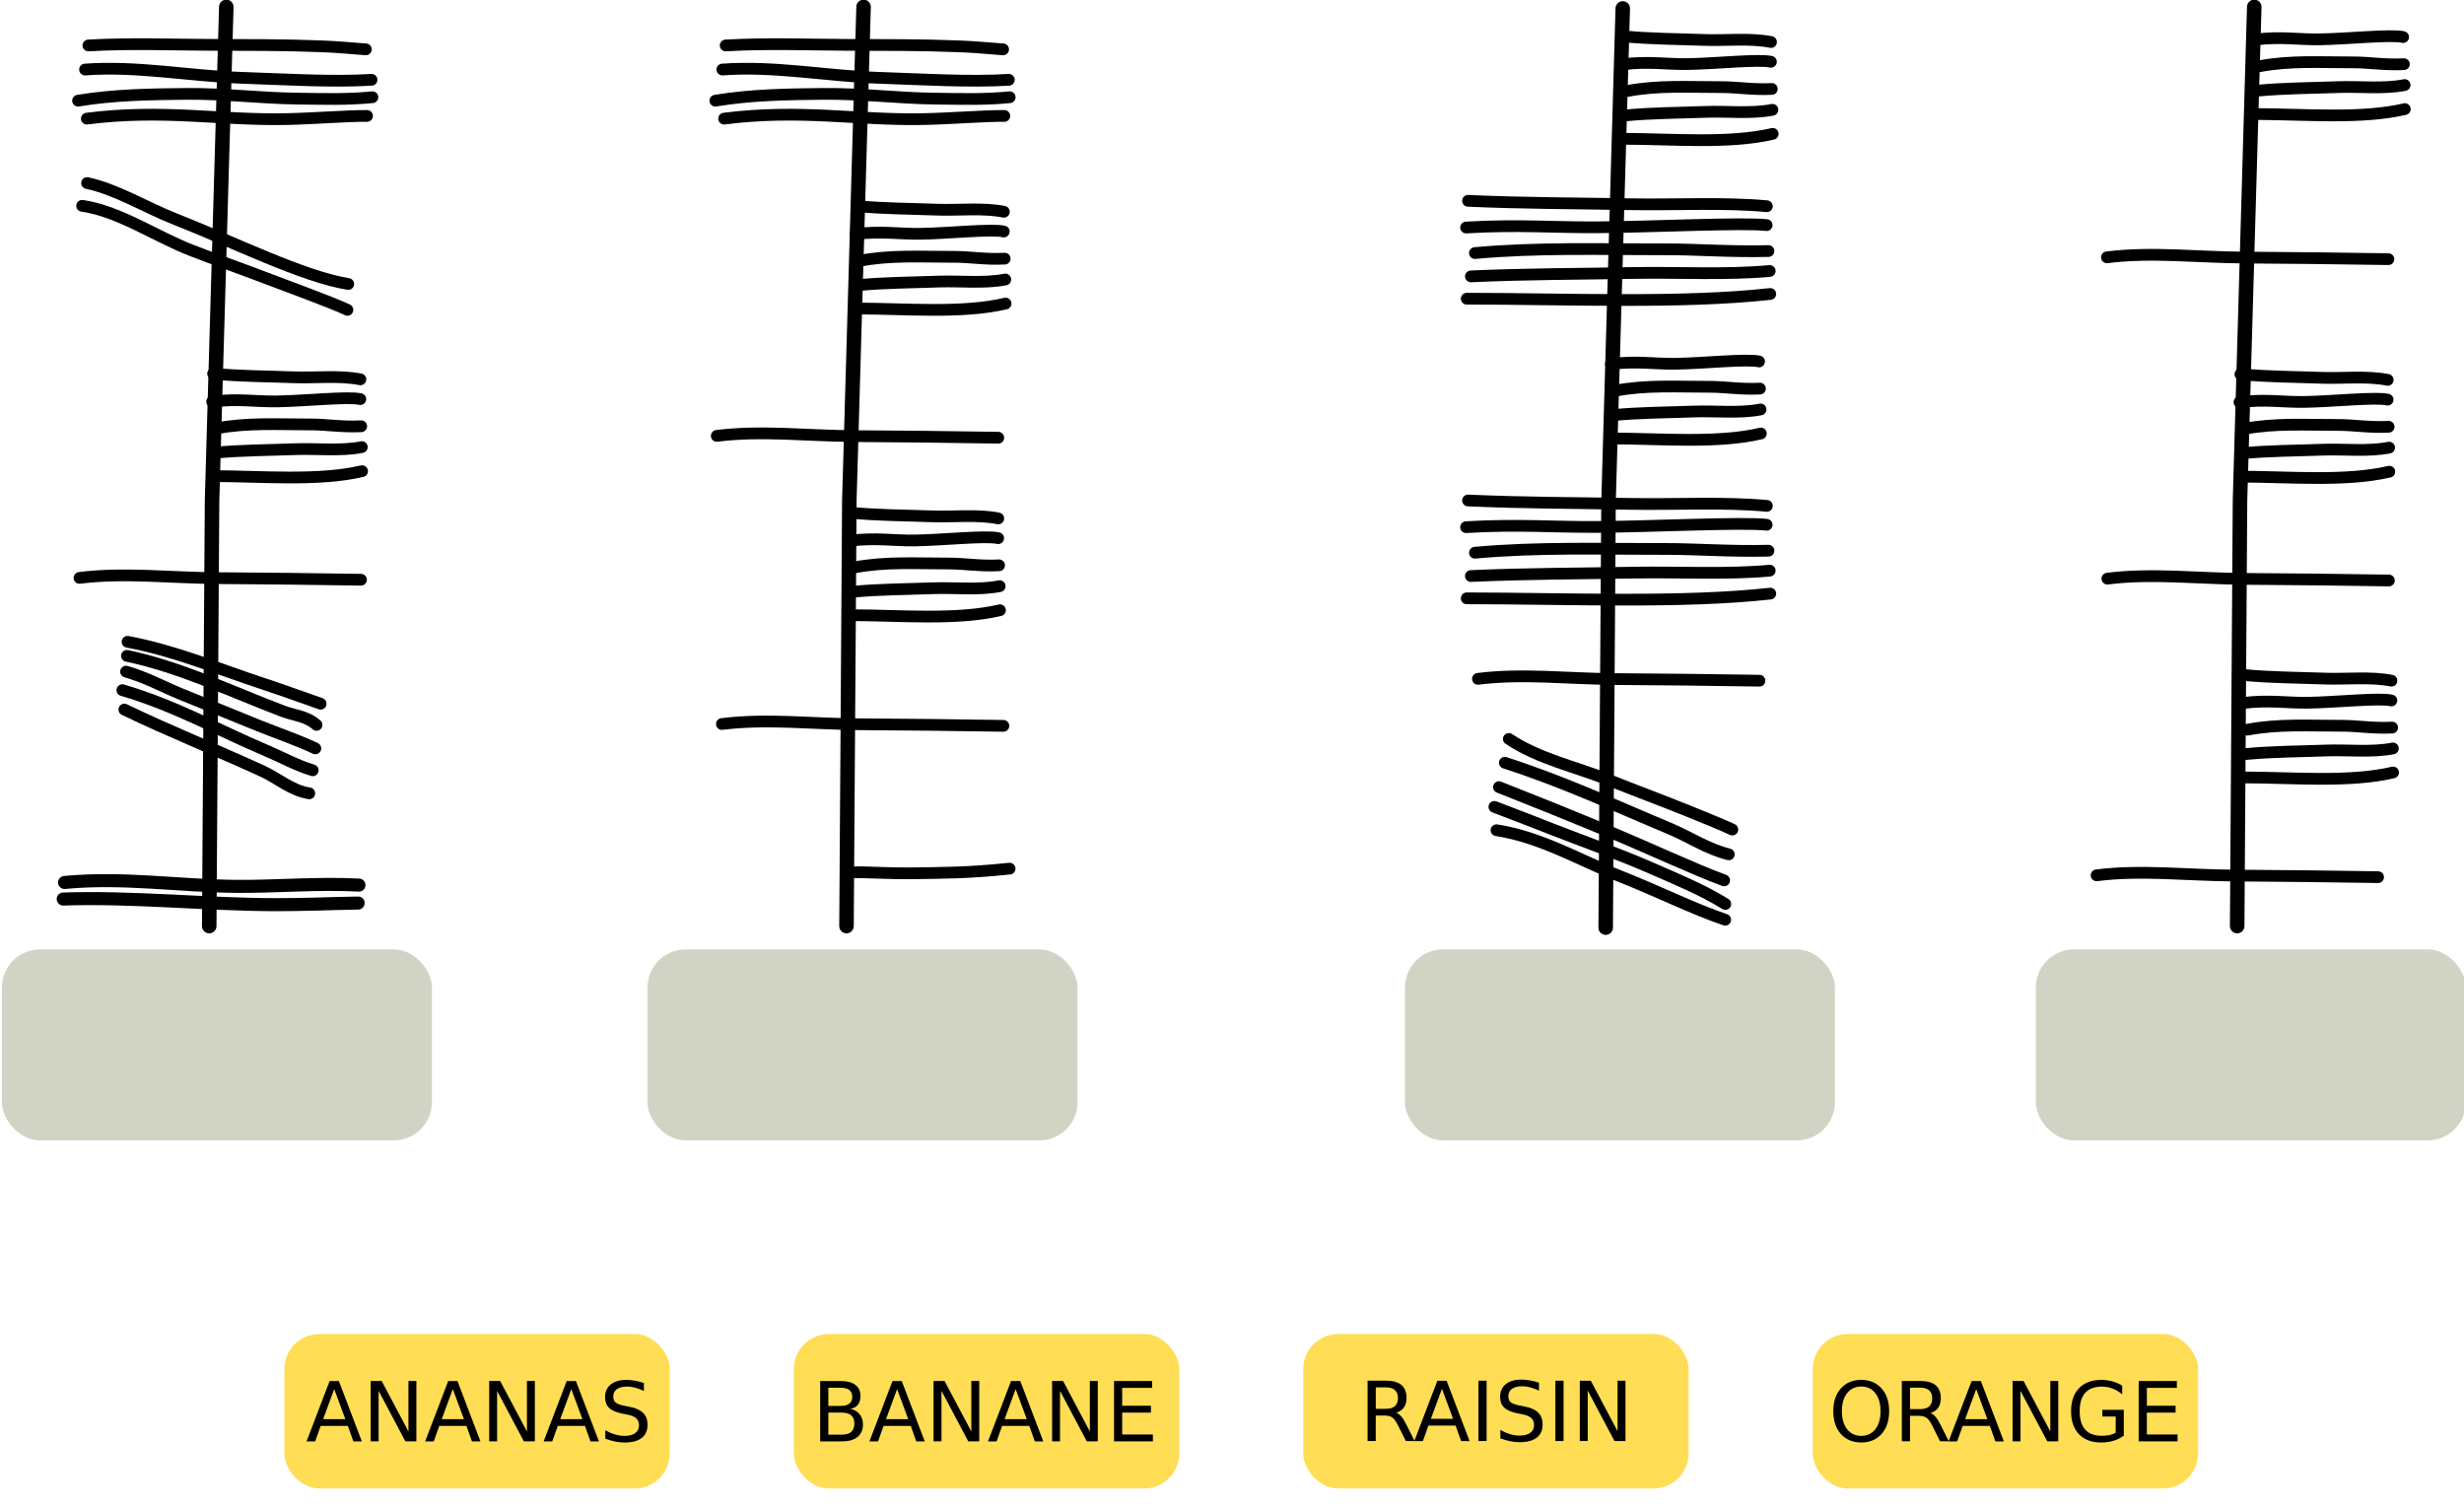 <?xml version="1.0" encoding="UTF-8" standalone="no"?>
<!-- Created with Inkscape (http://www.inkscape.org/) -->

<svg
   width="210.04mm"
   height="128.46mm"
   version="1.1"
   viewBox="-11 -1 210.04 128.46"
   id="svg237"
   sodipodi:docname="2023-IE-02b-question-fra_interactive.svg"
   inkscape:version="1.1.1 (3bf5ae0d25, 2021-09-20)"
   xmlns:inkscape="http://www.inkscape.org/namespaces/inkscape"
   xmlns:sodipodi="http://sodipodi.sourceforge.net/DTD/sodipodi-0.dtd"
   xmlns="http://www.w3.org/2000/svg"
   xmlns:svg="http://www.w3.org/2000/svg">
  <defs
     id="defs241" />
  <sodipodi:namedview
     id="namedview239"
     pagecolor="#ffffff"
     bordercolor="#666666"
     borderopacity="1.0"
     inkscape:pageshadow="2"
     inkscape:pageopacity="0.0"
     inkscape:pagecheckerboard="0"
     inkscape:document-units="mm"
     showgrid="false"
     inkscape:zoom="1.4788652"
     inkscape:cx="362.44007"
     inkscape:cy="243.0918"
     inkscape:window-width="2048"
     inkscape:window-height="1017"
     inkscape:window-x="-8"
     inkscape:window-y="-8"
     inkscape:window-maximized="1"
     inkscape:current-layer="ignore0" />
  <g
     id="ignore0">
    <path
       d="m 75.063,73.045 c -3.53,0.371 -5.655,0.359 -8.486,0.4 -1.551,0.022 -4.236,-0.126 -4.653,-0.086"
       style="fill:none;stroke:#000000;stroke-linecap:round"
       id="path2" />
    <path
       d="m 62.614,-0.411 -1.213,42.049 -0.242,36.302"
       style="fill:#000000;stroke:#000000;stroke-width:1.237;stroke-linecap:round;stroke-linejoin:round;-inkscape-stroke:none;stop-color:#000000"
       id="path4" />
    <path
       d="m 50.1,36.155 c 3.785,-0.48 7.732,-0.006 11.599,0.019 4.133,0.026 8.136,0.068 12.398,0.138"
       style="fill:none;stroke:#000000;stroke-linecap:round"
       id="path6" />
    <path
       d="m 50.859,2.874 c 3.649,-0.2 6.895,-0.064 10.342,-0.05 3.16,0.013 6.322,-0.004 9.479,0.124 1.278,0.052 1.648,0.087 3.83,0.26"
       style="fill:none;stroke:#000000;stroke-linecap:round"
       id="path8" />
    <path
       d="m 50.573,4.927 c 4.474,-0.324 8.893,0.555 13.344,0.706 3.691,0.126 7.765,0.374 11.078,0.17"
       style="fill:none;stroke:#000000;stroke-linecap:round"
       id="path10" />
    <path
       d="m 49.977,7.582 c 3.05,-0.505 6.148,-0.549 9.232,-0.58 3.171,-0.032 6.335,0.367 9.506,0.405 2.118,0.025 4.232,0.095 6.354,-0.119"
       style="fill:none;stroke:#000000;stroke-linecap:round"
       id="path12" />
    <path
       d="m 50.725,9.112 c 6.485,-0.825 11.281,0.145 16.92,0.042 2.324,-0.042 5.32,-0.286 6.967,-0.272"
       style="fill:none;stroke:#000000;stroke-linecap:round"
       id="path14" />
    <path
       d="m 61.964,25.297 c 4.196,0.006 9.044,0.451 12.756,-0.421"
       style="fill:none;stroke:#000000;stroke-linecap:round"
       id="path16" />
    <path
       d="m 62.139,23.306 c 2.326,-0.221 4.542,-0.217 6.814,-0.303 1.914,-0.072 3.954,0.176 5.743,-0.179"
       style="fill:none;stroke:#000000;stroke-linecap:round"
       id="path18" />
    <path
       d="m 62.019,16.568 c 2.326,0.221 4.542,0.217 6.814,0.303 1.914,0.072 3.954,-0.176 5.743,0.179"
       style="fill:none;stroke:#000000;stroke-linecap:round"
       id="path20" />
    <path
       d="m 62.308,21.228 c 2.645,-0.508 5.293,-0.327 7.943,-0.336 1.465,-0.005 2.704,0.24 4.393,0.156"
       style="fill:none;stroke:#000000;stroke-linecap:round"
       id="path22" />
    <path
       d="m 61.937,18.949 c 2.218,-0.273 3.689,0.009 5.533,-0.019 2.366,-0.037 6.096,-0.434 7.098,-0.195"
       style="fill:none;stroke:#000000;stroke-linecap:round"
       id="path24" />
    <path
       d="m 50.537,60.717 c 3.785,-0.48 7.732,-0.006 11.599,0.019 4.133,0.026 8.136,0.068 12.398,0.138"
       style="fill:none;stroke:#000000;stroke-linecap:round"
       id="path26" />
    <path
       d="m 61.485,51.439 c 4.196,0.006 9.044,0.451 12.756,-0.421"
       style="fill:none;stroke:#000000;stroke-linecap:round"
       id="path28" />
    <path
       d="m 61.66,49.447 c 2.326,-0.221 4.542,-0.217 6.814,-0.303 1.914,-0.072 3.954,0.176 5.743,-0.179"
       style="fill:none;stroke:#000000;stroke-linecap:round"
       id="path30" />
    <path
       d="m 61.54,42.709 c 2.326,0.221 4.542,0.217 6.814,0.303 1.914,0.072 3.954,-0.176 5.743,0.179"
       style="fill:none;stroke:#000000;stroke-linecap:round"
       id="path32" />
    <path
       d="m 61.828,47.369 c 2.645,-0.508 5.293,-0.327 7.943,-0.336 1.465,-0.005 2.704,0.24 4.393,0.156"
       style="fill:none;stroke:#000000;stroke-linecap:round"
       id="path34" />
    <path
       d="m 61.457,45.09 c 2.218,-0.273 3.689,0.009 5.533,-0.019 2.366,-0.037 6.096,-0.434 7.098,-0.195"
       style="fill:none;stroke:#000000;stroke-linecap:round"
       id="path36" />
    <path
       d="m 167.72,73.614 c 3.785,-0.48 7.732,-0.006 11.599,0.019 4.133,0.026 8.136,0.068 12.398,0.138"
       style="fill:none;stroke:#000000;stroke-linecap:round"
       id="path38" />
    <path
       d="m 168.6,20.935 c 3.785,-0.48 7.732,-0.006 11.599,0.019 4.133,0.026 8.136,0.068 12.398,0.138"
       style="fill:none;stroke:#000000;stroke-linecap:round"
       id="path40" />
    <path
       d="m 181.16,-0.411 -1.213,42.049 -0.242,36.302"
       style="fill:#000000;stroke:#000000;stroke-width:1.237;stroke-linecap:round;stroke-linejoin:round;-inkscape-stroke:none;stop-color:#000000"
       id="path42" />
    <path
       d="m 168.64,48.326 c 3.785,-0.48 7.732,-0.006 11.599,0.019 4.133,0.026 8.136,0.068 12.398,0.138"
       style="fill:none;stroke:#000000;stroke-linecap:round"
       id="path44" />
    <path
       d="m 181.24,8.721 c 4.196,0.006 9.044,0.451 12.756,-0.421"
       style="fill:none;stroke:#000000;stroke-linecap:round"
       id="path46" />
    <path
       d="m 181.42,6.73 c 2.326,-0.221 4.542,-0.217 6.814,-0.303 1.914,-0.072 3.954,0.176 5.743,-0.179"
       style="fill:none;stroke:#000000;stroke-linecap:round"
       id="path48" />
    <path
       d="m 181.58,4.652 c 2.645,-0.508 5.293,-0.327 7.943,-0.336 1.465,-0.005 2.704,0.24 4.393,0.156"
       style="fill:none;stroke:#000000;stroke-linecap:round"
       id="path50" />
    <path
       d="m 181.22,2.373 c 2.218,-0.273 3.689,0.009 5.533,-0.019 2.366,-0.037 6.096,-0.434 7.098,-0.195"
       style="fill:none;stroke:#000000;stroke-linecap:round"
       id="path52" />
    <path
       d="m 179.92,39.629 c 4.196,0.006 9.044,0.451 12.756,-0.421"
       style="fill:none;stroke:#000000;stroke-linecap:round"
       id="path54" />
    <path
       d="m 180.1,37.638 c 2.326,-0.221 4.542,-0.217 6.814,-0.303 1.914,-0.072 3.954,0.176 5.743,-0.179"
       style="fill:none;stroke:#000000;stroke-linecap:round"
       id="path56" />
    <path
       d="m 179.98,30.9 c 2.326,0.221 4.542,0.217 6.814,0.303 1.914,0.072 3.954,-0.176 5.743,0.179"
       style="fill:none;stroke:#000000;stroke-linecap:round"
       id="path58" />
    <path
       d="m 180.28,35.559 c 2.645,-0.508 5.293,-0.327 7.943,-0.336 1.465,-0.005 2.704,0.24 4.393,0.156"
       style="fill:none;stroke:#000000;stroke-linecap:round"
       id="path60" />
    <path
       d="m 179.9,33.281 c 2.218,-0.273 3.689,0.009 5.533,-0.019 2.366,-0.037 6.096,-0.434 7.098,-0.195"
       style="fill:none;stroke:#000000;stroke-linecap:round"
       id="path62" />
    <path
       d="m 180.24,65.27 c 4.196,0.006 9.044,0.451 12.756,-0.421"
       style="fill:none;stroke:#000000;stroke-linecap:round"
       id="path64" />
    <path
       d="m 180.42,63.279 c 2.326,-0.221 4.542,-0.217 6.814,-0.303 1.914,-0.072 3.954,0.176 5.743,-0.179"
       style="fill:none;stroke:#000000;stroke-linecap:round"
       id="path66" />
    <path
       d="m 180.3,56.541 c 2.326,0.221 4.542,0.217 6.814,0.303 1.914,0.072 3.954,-0.176 5.743,0.179"
       style="fill:none;stroke:#000000;stroke-linecap:round"
       id="path68" />
    <path
       d="m 180.58,61.201 c 2.645,-0.508 5.293,-0.327 7.943,-0.336 1.465,-0.005 2.704,0.24 4.393,0.156"
       style="fill:none;stroke:#000000;stroke-linecap:round"
       id="path70" />
    <path
       d="m 180.22,58.922 c 2.218,-0.273 3.689,0.009 5.533,-0.019 2.366,-0.037 6.096,-0.434 7.098,-0.195"
       style="fill:none;stroke:#000000;stroke-linecap:round"
       id="path72" />
    <path
       d="m 8.29,-0.411 -1.213,42.049 -0.242,36.302"
       style="fill:#000000;stroke:#000000;stroke-width:1.237;stroke-linecap:round;stroke-linejoin:round;-inkscape-stroke:none;stop-color:#000000"
       id="path74" />
    <path
       d="m -3.999,16.543 c 3.176,0.463 6.207,2.586 9.339,3.807 1.827,0.712 3.681,1.355 5.515,2.051 2.594,0.986 6.432,2.381 7.761,3.011"
       style="fill:none;stroke:#000000;stroke-linecap:round"
       id="path76" />
    <path
       d="m -3.577,14.604 c 2.542,0.544 4.997,2.087 7.517,3.074 4.888,1.915 10.868,4.907 14.746,5.53"
       style="fill:none;stroke:#000000;stroke-linecap:round"
       id="path78" />
    <path
       d="m -0.128,53.709 c 3.997,0.74 7.754,2.324 11.599,3.587 1.63,0.535 3.042,1.054 4.861,1.691"
       style="fill:none;stroke:#000000;stroke-linecap:round"
       id="path80" />
    <path
       d="m -0.177,54.907 c 4.562,0.958 8.891,3.047 13.283,4.717 0.968,0.368 2.026,0.408 2.878,1.168"
       style="fill:none;stroke:#000000;stroke-linecap:round"
       id="path82" />
    <path
       d="m -0.255,56.251 c 1.826,0.534 3.106,1.273 4.66,1.906 2.216,0.903 4.432,1.805 6.65,2.701 1.608,0.649 3.258,1.196 4.827,1.938"
       style="fill:none;stroke:#000000;stroke-linecap:round"
       id="path84" />
    <path
       d="m -0.569,57.829 c 4.635,1.375 8.113,3.396 12.164,5.107 1.356,0.573 2.695,1.317 4.064,1.727"
       style="fill:none;stroke:#000000;stroke-linecap:round"
       id="path86" />
    <path
       d="m -0.4,59.483 c 3.872,1.874 7.871,3.458 11.776,5.254 1.337,0.615 2.451,1.646 3.991,1.89"
       style="fill:none;stroke:#000000;stroke-linecap:round"
       id="path88" />
    <path
       d="m -4.224,48.261 c 3.785,-0.48 7.732,-0.006 11.599,0.019 4.133,0.026 8.136,0.068 12.398,0.138"
       style="fill:none;stroke:#000000;stroke-linecap:round"
       id="path90" />
    <path
       d="M -3.465,2.874 C 0.184,2.674 3.43,2.809 6.877,2.823 c 3.16,0.013 6.322,-0.004 9.479,0.124 1.278,0.052 1.648,0.087 3.83,0.26"
       style="fill:none;stroke:#000000;stroke-linecap:round"
       id="path92" />
    <path
       d="m -3.751,4.927 c 4.474,-0.324 8.893,0.555 13.344,0.706 3.691,0.126 7.765,0.374 11.078,0.17"
       style="fill:none;stroke:#000000;stroke-linecap:round"
       id="path94" />
    <path
       d="m -4.347,7.582 c 3.05,-0.505 6.148,-0.549 9.232,-0.58 3.171,-0.032 6.335,0.367 9.506,0.405 2.118,0.025 4.232,0.095 6.354,-0.119"
       style="fill:none;stroke:#000000;stroke-linecap:round"
       id="path96" />
    <path
       d="m -3.599,9.112 c 6.485,-0.825 11.281,0.145 16.92,0.042 2.324,-0.042 5.32,-0.286 6.967,-0.272"
       style="fill:none;stroke:#000000;stroke-linecap:round"
       id="path98" />
    <path
       d="m 7.111,39.585 c 4.196,0.006 9.044,0.451 12.756,-0.421"
       style="fill:none;stroke:#000000;stroke-linecap:round"
       id="path100" />
    <path
       d="m 7.286,37.593 c 2.326,-0.221 4.542,-0.217 6.814,-0.303 1.914,-0.072 3.954,0.176 5.743,-0.179"
       style="fill:none;stroke:#000000;stroke-linecap:round"
       id="path102" />
    <path
       d="m 7.166,30.856 c 2.326,0.221 4.542,0.217 6.814,0.303 1.914,0.072 3.954,-0.176 5.743,0.179"
       style="fill:none;stroke:#000000;stroke-linecap:round"
       id="path104" />
    <path
       d="m 7.455,35.515 c 2.645,-0.508 5.293,-0.327 7.943,-0.336 1.465,-0.005 2.704,0.24 4.393,0.156"
       style="fill:none;stroke:#000000;stroke-linecap:round"
       id="path106" />
    <path
       d="m 7.084,33.236 c 2.218,-0.273 3.689,0.009 5.533,-0.019 2.366,-0.037 6.096,-0.434 7.098,-0.195"
       style="fill:none;stroke:#000000;stroke-linecap:round"
       id="path108" />
    <path
       d="m -5.497,74.224 c 5.092,-0.478 9.811,0.303 14.719,0.333 3.46,0.021 6.771,-0.292 10.378,-0.11"
       style="fill:none;stroke:#000000;stroke-width:1.111;stroke-linecap:round"
       id="path110" />
    <path
       d="m -5.611,75.636 c 6.014,-0.197 11.988,0.459 17.987,0.48 2.386,0.009 4.848,-0.099 7.155,-0.139"
       style="fill:none;stroke:#000000;stroke-width:1.111;stroke-linecap:round"
       id="path112" />
    <path
       d="m 126.345,36.375 c 4.196,0.006 9.044,0.451 12.756,-0.421"
       style="fill:none;stroke:#000000;stroke-linecap:round"
       id="path1340" />
    <path
       d="m 126.52,34.384 c 2.326,-0.221 4.542,-0.217 6.814,-0.303 1.914,-0.072 3.954,0.176 5.743,-0.179"
       style="fill:none;stroke:#000000;stroke-linecap:round"
       id="path1342" />
    <path
       d="m 126.689,32.306 c 2.645,-0.508 5.293,-0.327 7.943,-0.336 1.465,-0.005 2.704,0.24 4.393,0.156"
       style="fill:none;stroke:#000000;stroke-linecap:round"
       id="path1344" />
    <path
       d="m 126.318,30.027 c 2.218,-0.273 3.689,0.009 5.533,-0.019 2.366,-0.037 6.096,-0.434 7.098,-0.195"
       style="fill:none;stroke:#000000;stroke-linecap:round"
       id="path1346" />
    <path
       d="m 117.617,61.989 c 2.579,1.719 5.677,2.359 8.53,3.502 2.231,0.894 4.487,1.723 6.715,2.625 1.276,0.517 3.073,1.243 3.808,1.597"
       style="fill:none;stroke:#000000;stroke-linecap:round"
       id="path1352" />
    <path
       d="m 117.277,64.019 c 5.065,1.633 9.377,3.657 14.021,5.596 1.702,0.71 3.267,1.776 5.071,2.211"
       style="fill:none;stroke:#000000;stroke-linecap:round"
       id="path1354" />
    <path
       d="m 116.777,66.095 c 3.096,1.218 6.211,2.476 9.3,3.755 3.31,1.37 7.364,3.27 9.895,4.197"
       style="fill:none;stroke:#000000;stroke-linecap:round"
       id="path1356" />
    <path
       d="m 116.387,67.782 c 2.113,0.792 3.28,1.263 4.918,1.901 2.83,1.102 5.699,2.111 8.481,3.329 2.133,0.934 4.457,1.893 6.286,3.046"
       style="fill:none;stroke:#000000;stroke-linecap:round"
       id="path1358" />
    <path
       d="m 116.567,69.771 c 3.823,0.588 7.118,2.582 10.641,3.967 2.973,1.169 6.175,2.764 8.856,3.663"
       style="fill:none;stroke:#000000;stroke-linecap:round"
       id="path1360" />
    <path
       d="m 114.985,56.867 c 3.785,-0.48 7.732,-0.006 11.599,0.019 4.133,0.026 8.136,0.068 12.398,0.138"
       style="fill:none;stroke:#000000;stroke-linecap:round"
       id="path1366" />
    <path
       d="m 127.357,10.831 c 4.196,0.006 9.044,0.451 12.756,-0.421"
       style="fill:none;stroke:#000000;stroke-linecap:round"
       id="path1370" />
    <path
       d="m 127.532,8.841 c 2.326,-0.221 4.542,-0.217 6.814,-0.303 1.914,-0.072 3.954,0.176 5.743,-0.179"
       style="fill:none;stroke:#000000;stroke-linecap:round"
       id="path1372" />
    <path
       d="m 127.412,2.101 c 2.326,0.221 4.542,0.217 6.814,0.303 1.914,0.072 3.954,-0.176 5.743,0.179"
       style="fill:none;stroke:#000000;stroke-linecap:round"
       id="path1374" />
    <path
       d="m 127.701,6.761 c 2.645,-0.508 5.293,-0.327 7.943,-0.336 1.465,-0.005 2.704,0.24 4.393,0.156"
       style="fill:none;stroke:#000000;stroke-linecap:round"
       id="path1376" />
    <path
       d="m 127.33,4.481 c 2.218,-0.273 3.689,0.009 5.533,-0.019 2.366,-0.037 6.096,-0.434 7.098,-0.195"
       style="fill:none;stroke:#000000;stroke-linecap:round"
       id="path1378" />
    <path
       d="m 114.028,24.46 c 8.513,0.006 18.348,0.431 25.878,-0.402"
       style="fill:none;stroke:#000000;stroke-width:1;stroke-linecap:round;font-variation-settings:normal;opacity:1;vector-effect:none;fill-opacity:1;stroke-linejoin:miter;stroke-miterlimit:4;stroke-dasharray:none;stroke-dashoffset:0;stroke-opacity:1;-inkscape-stroke:none;stop-color:#000000;stop-opacity:1"
       id="path1384" />
    <path
       d="m 114.383,22.559 c 4.719,-0.211 9.215,-0.207 13.824,-0.289 3.883,-0.069 8.021,0.168 11.651,-0.171"
       style="fill:none;stroke:#000000;stroke-width:1;stroke-linecap:round;font-variation-settings:normal;opacity:1;vector-effect:none;fill-opacity:1;stroke-linejoin:miter;stroke-miterlimit:4;stroke-dasharray:none;stroke-dashoffset:0;stroke-opacity:1;-inkscape-stroke:none;stop-color:#000000;stop-opacity:1"
       id="path1386" />
    <path
       d="m 114.139,16.119 c 4.719,0.211 9.215,0.207 13.824,0.289 3.883,0.069 8.021,-0.168 11.651,0.171"
       style="fill:none;stroke:#000000;stroke-width:1;stroke-linecap:round;font-variation-settings:normal;opacity:1;vector-effect:none;fill-opacity:1;stroke-linejoin:miter;stroke-miterlimit:4;stroke-dasharray:none;stroke-dashoffset:0;stroke-opacity:1;-inkscape-stroke:none;stop-color:#000000;stop-opacity:1"
       id="path1388" />
    <path
       d="m 114.726,20.572 c 5.365,-0.486 10.738,-0.313 16.114,-0.321 2.972,-0.005 5.486,0.229 8.911,0.149"
       style="fill:none;stroke:#000000;stroke-width:1;stroke-linecap:round;font-variation-settings:normal;opacity:1;vector-effect:none;fill-opacity:1;stroke-linejoin:miter;stroke-miterlimit:4;stroke-dasharray:none;stroke-dashoffset:0;stroke-opacity:1;-inkscape-stroke:none;stop-color:#000000;stop-opacity:1"
       id="path1390" />
    <path
       d="m 113.973,18.393 c 4.5,-0.261 7.484,0.009 11.225,-0.018 4.801,-0.035 12.366,-0.415 14.399,-0.186"
       style="fill:none;stroke:#000000;stroke-width:1;stroke-linecap:round;font-variation-settings:normal;opacity:1;vector-effect:none;fill-opacity:1;stroke-linejoin:miter;stroke-miterlimit:4;stroke-dasharray:none;stroke-dashoffset:0;stroke-opacity:1;-inkscape-stroke:none;stop-color:#000000;stop-opacity:1"
       id="path1392" />
    <path
       d="m 114.028,50.003 c 8.513,0.006 18.348,0.431 25.878,-0.402"
       style="fill:none;stroke:#000000;stroke-width:1;stroke-linecap:round;font-variation-settings:normal;opacity:1;vector-effect:none;fill-opacity:1;stroke-linejoin:miter;stroke-miterlimit:4;stroke-dasharray:none;stroke-dashoffset:0;stroke-opacity:1;-inkscape-stroke:none;stop-color:#000000;stop-opacity:1"
       id="path1400" />
    <path
       d="m 114.383,48.102 c 4.719,-0.211 9.215,-0.207 13.824,-0.289 3.883,-0.069 8.021,0.168 11.651,-0.171"
       style="fill:none;stroke:#000000;stroke-width:1;stroke-linecap:round;font-variation-settings:normal;opacity:1;vector-effect:none;fill-opacity:1;stroke-linejoin:miter;stroke-miterlimit:4;stroke-dasharray:none;stroke-dashoffset:0;stroke-opacity:1;-inkscape-stroke:none;stop-color:#000000;stop-opacity:1"
       id="path1402" />
    <path
       d="m 114.139,41.662 c 4.719,0.211 9.215,0.207 13.824,0.289 3.883,0.069 8.021,-0.168 11.651,0.171"
       style="fill:none;stroke:#000000;stroke-width:1;stroke-linecap:round;font-variation-settings:normal;opacity:1;vector-effect:none;fill-opacity:1;stroke-linejoin:miter;stroke-miterlimit:4;stroke-dasharray:none;stroke-dashoffset:0;stroke-opacity:1;-inkscape-stroke:none;stop-color:#000000;stop-opacity:1"
       id="path1404" />
    <path
       d="m 114.726,46.115 c 5.365,-0.486 10.738,-0.313 16.114,-0.321 2.972,-0.005 5.486,0.229 8.911,0.149"
       style="fill:none;stroke:#000000;stroke-width:1;stroke-linecap:round;font-variation-settings:normal;opacity:1;vector-effect:none;fill-opacity:1;stroke-linejoin:miter;stroke-miterlimit:4;stroke-dasharray:none;stroke-dashoffset:0;stroke-opacity:1;-inkscape-stroke:none;stop-color:#000000;stop-opacity:1"
       id="path1406" />
    <path
       d="m 113.973,43.936 c 4.5,-0.261 7.484,0.009 11.225,-0.018 4.801,-0.035 12.366,-0.415 14.399,-0.186"
       style="fill:none;stroke:#000000;stroke-width:1;stroke-linecap:round;font-variation-settings:normal;opacity:1;vector-effect:none;fill-opacity:1;stroke-linejoin:miter;stroke-miterlimit:4;stroke-dasharray:none;stroke-dashoffset:0;stroke-opacity:1;-inkscape-stroke:none;stop-color:#000000;stop-opacity:1"
       id="path1408" />
    <path
       d="m 127.33,-0.279 -1.213,42.049 -0.242,36.302"
       style="fill:#000000;stroke:#000000;stroke-width:1.237;stroke-linecap:round;stroke-linejoin:round;-inkscape-stroke:none;stop-color:#000000"
       id="path1416" />
  </g>
  <g
     id="container0">
    <rect
       x="162.54"
       y="79.93"
       width="36.656"
       height="16.28"
       rx="3.251"
       ry="3.251"
       style="-inkscape-stroke:none;fill:#d1d4c5;stop-color:#000000"
       id="rect153" />
  </g>
  <g
     id="container1">
    <rect
       x="108.76"
       y="79.93"
       width="36.656"
       height="16.28"
       rx="3.251"
       ry="3.251"
       style="-inkscape-stroke:none;fill:#d1d4c5;stop-color:#000000"
       id="rect156" />
  </g>
  <g
     id="container2">
    <rect
       x="44.195"
       y="79.93"
       width="36.656"
       height="16.28"
       rx="3.251"
       ry="3.251"
       style="-inkscape-stroke:none;fill:#d1d4c5;stop-color:#000000"
       id="rect159" />
  </g>
  <g
     id="container3">
    <rect
       x="-10.837"
       y="79.93"
       width="36.656"
       height="16.28"
       rx="3.251"
       ry="3.251"
       style="-inkscape-stroke:none;fill:#d1d4c5;stop-color:#000000"
       id="rect162" />
  </g>
  <g
     id="container4">
    <rect
       x="141.62"
       y="111.15"
       width="36.656"
       height="16.28"
       rx="3.251"
       ry="3.251"
       style="-inkscape-stroke:none;fill:none;stop-color:#000000"
       id="rect165" />
  </g>
  <g
     id="container5">
    <rect
       x="98.193"
       y="111.15"
       width="36.656"
       height="16.28"
       rx="3.251"
       ry="3.251"
       style="-inkscape-stroke:none;fill:none;stop-color:#000000"
       id="rect168" />
  </g>
  <g
     id="container6">
    <rect
       x="54.767"
       y="111.15"
       width="36.656"
       height="16.28"
       rx="3.251"
       ry="3.251"
       style="-inkscape-stroke:none;fill:none;stop-color:#000000"
       id="rect171" />
  </g>
  <g
     id="container7">
    <rect
       x="11.34"
       y="111.15"
       width="36.656"
       height="16.28"
       rx="3.251"
       ry="3.251"
       style="-inkscape-stroke:none;fill:none;stop-color:#000000"
       id="rect174" />
  </g>
  <g
     id="draggable0">
    <rect
       x="143.52"
       y="112.71"
       width="32.855"
       height="13.173"
       rx="3"
       ry="3"
       style="-inkscape-stroke:none;fill:#ffdd55;stop-color:#000000"
       id="rect177" />
    <path
       d="m147.66 117.19q-.758 0-1.206.565-.444.565-.444 1.54 0 .972.444 1.536.448.565 1.206.565.758 0 1.199-.565.444-.565.444-1.536 0-.975-.444-1.54-.441-.565-1.199-.565zm0-.565q1.082 0 1.729.727.648.723.648 1.943 0 1.216-.648 1.943-.648.723-1.729.723-1.085 0-1.736-.723-.648-.723-.648-1.943 0-1.22.648-1.943.651-.727 1.736-.727z"
       style="stroke-width:.265"
       id="path179" />
    <path
       d="m153.56 119.45q.224.076.434.324.214.248.427.682l.706 1.406h-.748l-.658-1.319q-.255-.517-.496-.686-.238-.169-.651-.169h-.758v2.174h-.696v-5.144h1.571q.882 0 1.316.369.434.369.434 1.113 0 .486-.227.806-.224.32-.655.444zm-1.743-2.16v1.826h.875q.503 0 .758-.231.258-.234.258-.686 0-.451-.258-.679-.255-.231-.758-.231z"
       style="stroke-width:.265"
       id="path181" />
    <path
       d="m157.46 117.41-.944 2.56h1.891zm-.393-.686h.789l1.96 5.144h-.723l-.469-1.319h-2.319l-.469 1.319h-.734z"
       style="stroke-width:.265"
       id="path183" />
    <path
       d="m160.56 116.72h.937l2.281 4.303v-4.303h.675v5.144h-.937l-2.281-4.303v4.303h-.675z"
       style="stroke-width:.265"
       id="path185" />
    <path
       d="m169.35 121.13v-1.381h-1.137v-.572h1.826v2.208q-.403.286-.889.434-.486.145-1.037.145-1.206 0-1.888-.703-.679-.706-.679-1.964 0-1.261.679-1.964.682-.706 1.888-.706.503 0 .954.124.455.124.837.365v.741q-.386-.327-.82-.493-.434-.165-.913-.165-.944 0-1.419.527-.472.527-.472 1.571 0 1.04.472 1.567.475.527 1.419.527.369 0 .658-.062.289-.065.52-.2z"
       style="stroke-width:.265"
       id="path187" />
    <path
       d="m171.31 116.72h3.252v.586h-2.556v1.523h2.45v.586h-2.45v1.864h2.618v.586h-3.314z"
       style="stroke-width:.265"
       id="path189" />
  </g>
  <g
     id="draggable1">
    <rect
       x="100.09"
       y="112.71"
       width="32.855"
       height="13.173"
       rx="3"
       ry="3"
       style="fill:#ffdd55;-inkscape-stroke:none;stop-color:#000000"
       id="rect192" />
    <path
       d="m 108.018,119.424 q 0.224,0.076 0.434,0.324 0.214,0.248 0.427,0.682 l 0.706,1.406 h -0.748 l -0.658,-1.319 q -0.255,-0.517 -0.496,-0.686 -0.238,-0.169 -0.651,-0.169 h -0.758 v 2.174 h -0.696 v -5.144 h 1.571 q 0.882,0 1.316,0.369 0.434,0.369 0.434,1.113 0,0.486 -0.227,0.806 -0.224,0.32 -0.655,0.444 z m -1.743,-2.16 v 1.826 h 0.875 q 0.503,0 0.758,-0.231 0.258,-0.234 0.258,-0.686 0,-0.451 -0.258,-0.679 -0.255,-0.231 -0.758,-0.231 z"
       id="path1158"
       style="stroke-width:0.265" />
    <path
       d="m 111.918,117.384 -0.944,2.56 h 1.891 z m -0.393,-0.686 h 0.789 l 1.96,5.144 h -0.723 l -0.469,-1.319 h -2.319 l -0.469,1.319 h -0.734 z"
       id="path1160"
       style="stroke-width:0.265" />
    <path
       d="m 115.028,116.694 h 0.696 v 5.144 h -0.696 z"
       id="path1162"
       style="stroke-width:0.265" />
    <path
       d="m 120.188,116.864 v 0.679 q -0.396,-0.189 -0.748,-0.282 -0.351,-0.093 -0.679,-0.093 -0.568,0 -0.878,0.22 -0.307,0.22 -0.307,0.627 0,0.341 0.203,0.517 0.207,0.172 0.779,0.279 l 0.42,0.086 q 0.779,0.148 1.147,0.524 0.372,0.372 0.372,0.999 0,0.748 -0.503,1.133 -0.5,0.386 -1.468,0.386 -0.365,0 -0.779,-0.083 -0.41,-0.083 -0.851,-0.245 v -0.717 q 0.424,0.238 0.83,0.358 0.407,0.121 0.799,0.121 0.596,0 0.92,-0.234 0.324,-0.234 0.324,-0.668 0,-0.379 -0.234,-0.593 -0.231,-0.214 -0.761,-0.32 l -0.424,-0.083 q -0.779,-0.155 -1.127,-0.486 -0.348,-0.331 -0.348,-0.92 0,-0.682 0.479,-1.075 0.482,-0.393 1.326,-0.393 0.362,0 0.737,0.066 0.376,0.066 0.768,0.196 z"
       id="path1164"
       style="stroke-width:0.265" />
    <path
       d="m 121.588,116.694 h 0.696 v 5.144 h -0.696 z"
       id="path1166"
       style="stroke-width:0.265" />
    <path
       d="m 123.668,116.694 h 0.937 l 2.281,4.303 v -4.303 h 0.675 v 5.144 h -0.937 l -2.281,-4.303 v 4.303 h -0.675 z"
       id="path1168"
       style="stroke-width:0.265" />
  </g>
  <g
     id="draggable2">
    <rect
       x="56.668"
       y="112.71"
       width="32.855"
       height="13.173"
       rx="3"
       ry="3"
       style="-inkscape-stroke:none;fill:#ffdd55;font-variation-settings:normal;stop-color:#000000"
       id="rect207" />
    <path
       d="m59.61 119.41v1.885h1.116q.562 0 .83-.231.272-.234.272-.713 0-.482-.272-.71-.269-.231-.83-.231zm0-2.115v1.55h1.03q.51 0 .758-.189.251-.193.251-.586 0-.389-.251-.582-.248-.193-.758-.193zm-.696-.572h1.778q.796 0 1.226.331.431.331.431.941 0 .472-.22.751-.22.279-.648.348.513.11.796.462.286.348.286.872 0 .689-.469 1.065-.469.376-1.333.376h-1.847z"
       style="stroke-width:.265"
       id="path209" />
    <path
       d="m65.473 117.41-.944 2.56h1.891zm-.393-.686h.789l1.96 5.144h-.723l-.469-1.319h-2.319l-.469 1.319h-.734z"
       style="stroke-width:.265"
       id="path211" />
    <path
       d="m68.581 116.72h.937l2.281 4.303v-4.303h.675v5.144h-.937l-2.281-4.303v4.303h-.675z"
       style="stroke-width:.265"
       id="path213" />
    <path
       d="m75.578 117.41-.944 2.56h1.891zm-.393-.686h.789l1.96 5.144h-.723l-.469-1.319h-2.319l-.469 1.319h-.734z"
       style="stroke-width:.265"
       id="path215" />
    <path
       d="m78.685 116.72h.937l2.281 4.303v-4.303h.675v5.144h-.937l-2.281-4.303v4.303h-.675z"
       style="stroke-width:.265"
       id="path217" />
    <path
       d="m83.963 116.72h3.252v.586h-2.556v1.523h2.45v.586h-2.45v1.864h2.618v.586h-3.314z"
       style="stroke-width:.265"
       id="path219" />
  </g>
  <g
     id="draggable3">
    <rect
       x="13.24"
       y="112.71"
       width="32.855"
       height="13.173"
       rx="3"
       ry="3"
       style="-inkscape-stroke:none;fill:#ffdd55;stop-color:#000000"
       id="rect222" />
    <path
       d="m17.49 117.41-.944 2.56h1.891zm-.393-.686h.789l1.96 5.144h-.723l-.469-1.319h-2.319l-.469 1.319h-.734z"
       style="stroke-width:.265"
       id="path224" />
    <path
       d="m20.6 116.72h.937l2.281 4.303v-4.303h.675v5.144h-.937l-2.281-4.303v4.303h-.675z"
       style="stroke-width:.265"
       id="path226" />
    <path
       d="m27.6 117.41-.944 2.56h1.891zm-.393-.686h.789l1.96 5.144h-.723l-.469-1.319h-2.319l-.469 1.319h-.734z"
       style="stroke-width:.265"
       id="path228" />
    <path
       d="m30.7 116.72h.937l2.281 4.303v-4.303h.675v5.144h-.937l-2.281-4.303v4.303h-.675z"
       style="stroke-width:.265"
       id="path230" />
    <path
       d="m37.7 117.41-.944 2.56h1.891zm-.393-.686h.789l1.96 5.144h-.723l-.469-1.319h-2.319l-.469 1.319h-.734z"
       style="stroke-width:.265"
       id="path232" />
    <path
       d="m43.89 116.89v.679q-.396-.189-.748-.282-.351-.093-.679-.093-.568 0-.878.22-.307.22-.307.627 0 .341.203.517.207.172.779.279l.42.086q.779.148 1.147.524.372.372.372.999 0 .748-.503 1.133-.5.386-1.468.386-.365 0-.779-.083-.41-.083-.851-.245v-.717q.424.238.83.358.407.121.799.121.596 0 .92-.234.324-.234.324-.668 0-.379-.234-.593-.231-.214-.761-.32l-.424-.083q-.779-.155-1.127-.486-.348-.331-.348-.92 0-.682.479-1.075.482-.393 1.326-.393.362 0 .737.066.376.066.768.196z"
       style="stroke-width:.265"
       id="path234" />
  </g>
</svg>
